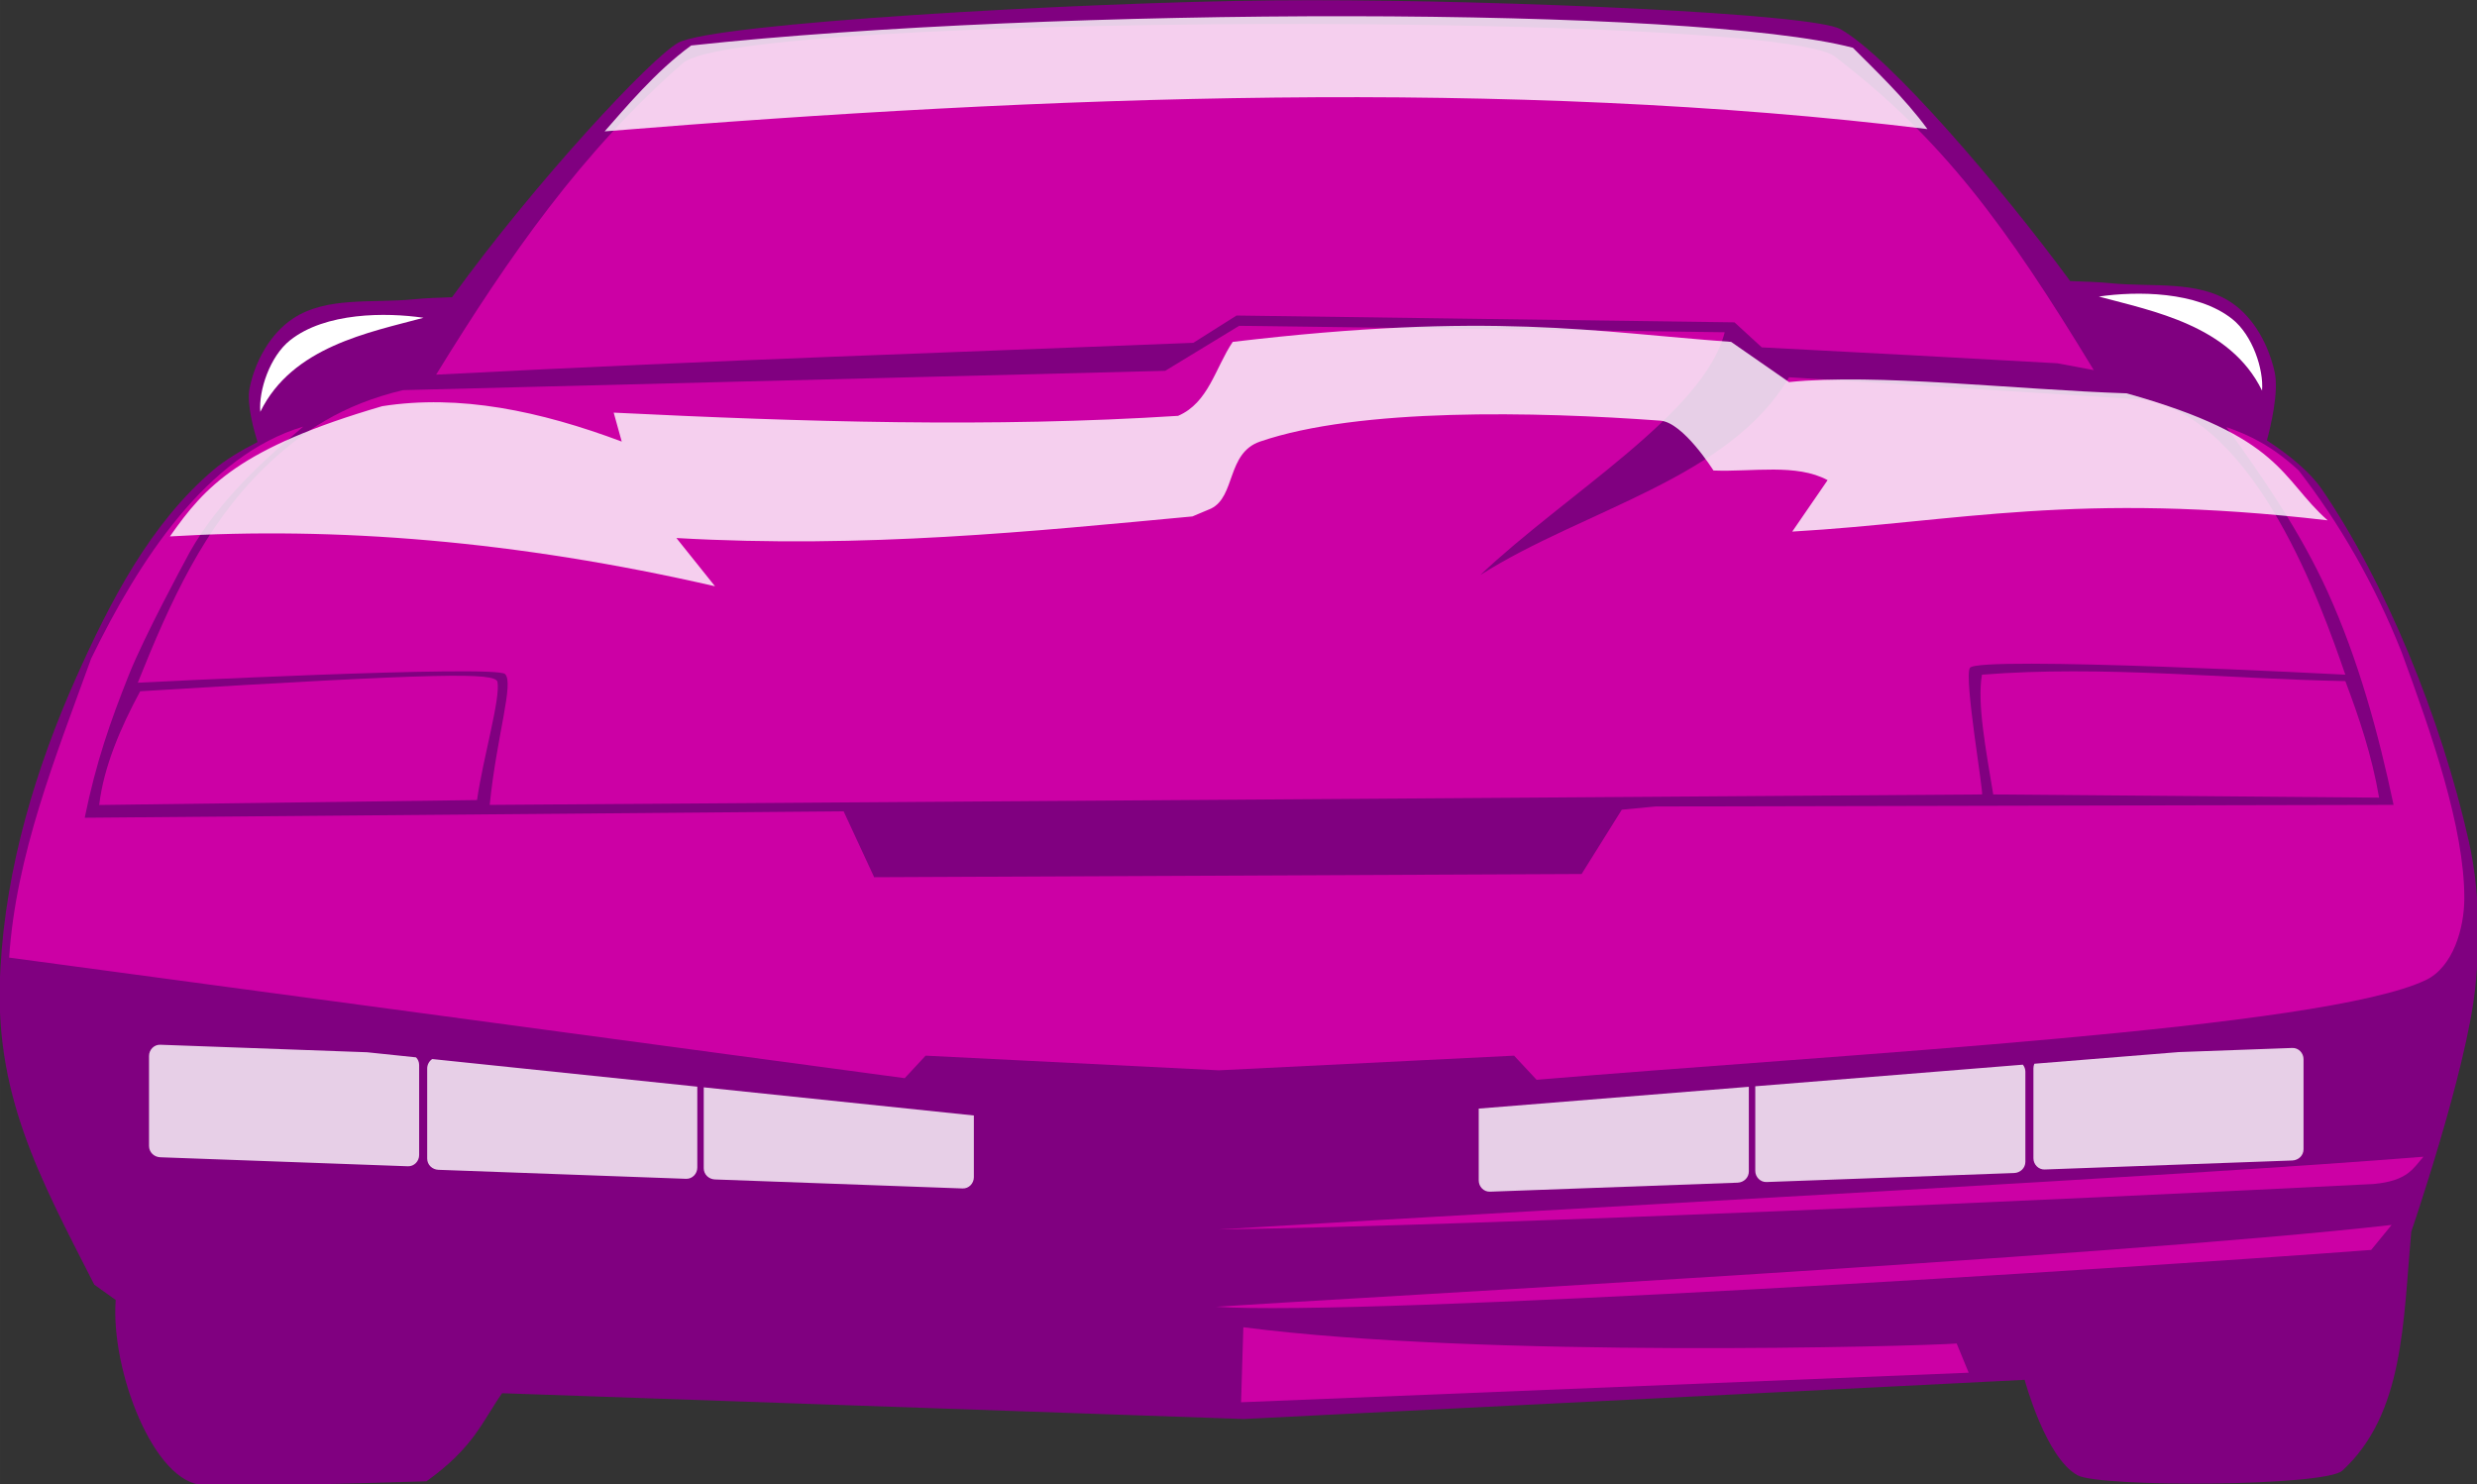 <?xml version="1.0" encoding="UTF-8" standalone="no"?>
<!-- Created with Inkscape (http://www.inkscape.org/) -->

<svg
   xmlns:dc="http://purl.org/dc/elements/1.1/"
   xmlns:cc="http://creativecommons.org/ns#"
   xmlns:rdf="http://www.w3.org/1999/02/22-rdf-syntax-ns#"
   xmlns:svg="http://www.w3.org/2000/svg"
   xmlns="http://www.w3.org/2000/svg"
   xmlns:sodipodi="http://sodipodi.sourceforge.net/DTD/sodipodi-0.dtd"
   xmlns:inkscape="http://www.inkscape.org/namespaces/inkscape"
   width="50mm"
   height="29.962mm"
   viewBox="0 0 177.165 106.165"
   id="svg2"
   version="1.1"
   inkscape:version="0.92.4 (5da689c313, 2019-01-14)"
   sodipodi:docname="kitt.svg">
  <rect x="0" y="0" width="177.165" height="106.165" fill="#333333" stroke="none"/>
  <defs
     id="defs4" />
  <sodipodi:namedview
     id="base"
     pagecolor="#ffffff"
     bordercolor="#666666"
     borderopacity="1.0"
     inkscape:pageopacity="0.0"
     inkscape:pageshadow="2"
     inkscape:zoom="1.4"
     inkscape:cx="74.177945"
     inkscape:cy="33.711325"
     inkscape:document-units="px"
     inkscape:current-layer="layer1"
     showgrid="false"
     inkscape:window-width="1366"
     inkscape:window-height="676"
     inkscape:window-x="0"
     inkscape:window-y="27"
     inkscape:window-maximized="1" />
  <g
     inkscape:label="Layer 1"
     inkscape:groupmode="layer"
     id="layer1"
     transform="translate(-43.461,-876.012)">
    <g
       id="g4393"
       transform="matrix(0.161,0,0,0.161,84.25,857.309)">
      <path
         id="path4425"
         d="m 329.16,116.25 c -5.748,0 -11.273,0.027 -16.523,0.08 -88.457,0.895 -249.187,10.14 -264.715,18.848 -12.15,6.814 -63.089,61.402 -100.461,113.055 -5.139,0.155 -12.427,0.434 -17.104,0.916 -17.989,1.855 -38.515,-1.446 -53.572,8.57 -10.15,6.751 -16.908,19.116 -19.285,31.072 -1.374,6.91 2.074,19.042 3.557,23.783 -7.606,3.891 -14.49,8.061 -19.529,12.336 -28.064,23.804 -45.925,58.459 -60.934,92.059 -18.15,40.632 -31.308,84.736 -33.738,129.172 -3.482,55.665 17.491,93.336 41.666,140.803 l 9.527,6.822 c -2.344,31.072 17.056,81.878 39.172,82.193 34.703,0.495 50.849,-0.314 98.875,-1.617 21.238,-15.239 24.775,-26.62 33.615,-39.156 L 299.207,746.654 646.102,729.248 c 0,0 9.318,34.82 23.594,42.457 9.965,5.331 109.789,5.023 117.541,-2.111 27.458,-25.269 26.97,-65.888 30.615,-106.172 0,0 24.41,-71.016 28.389,-108.037 2.328,-21.658 1.935,-44.025 -2.799,-65.287 -12.288,-55.191 -37.409,-115.771 -65.318,-156.545 -5.017,-7.33 -13.944,-14.898 -24.396,-21.684 1.644,-6.139 5.347,-21.544 3.465,-30.221 -2.584,-11.913 -9.136,-24.321 -19.285,-31.072 -15.057,-10.016 -35.583,-6.715 -53.572,-8.57 -4.96,-0.511 -12.898,-0.796 -18.012,-0.943 C 635.392,198.964 586.117,141.518 564.324,129.139 551.887,122.074 415.388,116.25 329.16,116.25 Z"
         style="fill:#800080;fill-opacity:1;fill-rule:evenodd;stroke:none;stroke-width:1px;stroke-linecap:butt;stroke-linejoin:miter;stroke-opacity:1"
         inkscape:connector-curvature="0" />
      <path
         sodipodi:nodetypes="csccsccccccccac"
         inkscape:connector-curvature="0"
         id="path4293"
         d="m -192.143,419.505 c 0,0 158.762,-8.041 163.153,-3.86 4.125,3.927 -3.666,27.139 -6.811,58.146 l 662.944,-4.643 c 0.924,0 -8.115,-52.018 -5.357,-56.25 3.571,-5.48 166.786,3.036 166.786,3.036 C 777.707,384.499 749.266,303.854 700,293.791 l -158.571,-10 c -26.387,45.099 -91.249,58.718 -137.143,87.857 37.922,-35.952 99.352,-71.905 108.571,-107.857 l -215.714,-2.857 -32.857,20 -338.571,8.571 c -26.634,6.308 -45.186,18.337 -62.143,35 -26.184,25.731 -41.146,58.651 -55.714,95 z"
         style="fill:#cc00a5;fill-opacity:1;fill-rule:evenodd;stroke:none;stroke-width:1px;stroke-linecap:butt;stroke-linejoin:miter;stroke-opacity:1" />
      <path
         sodipodi:nodetypes="ccccc"
         inkscape:connector-curvature="0"
         id="path4295"
         d="m 627.143,415.934 c 53.81,-4.224 107.619,1.833 161.429,2.857 6.084,16.178 11.74,32.784 15,51.786 l -171.429,-1.429 c -3.255,-19.856 -7.242,-40.687 -5,-53.214 z"
         style="fill:#cc00a5;fill-opacity:1;fill-rule:evenodd;stroke:none;stroke-width:1px;stroke-linecap:butt;stroke-linejoin:miter;stroke-opacity:1" />
      <path
         sodipodi:nodetypes="ccccc"
         inkscape:connector-curvature="0"
         id="path4297"
         d="m -191.071,423.307 c 137.081,-8.425 156.952,-8.161 158.701,-4.325 1.468,7.533 -6.237,33.124 -9.059,52.666 l -167.861,2.186 c 2.026,-17.023 9.525,-34.456 18.218,-50.527 z"
         style="fill:#cc00a5;fill-opacity:1;fill-rule:evenodd;stroke:none;stroke-width:1px;stroke-linecap:butt;stroke-linejoin:miter;stroke-opacity:1" />
      <path
         sodipodi:nodetypes="ccccccccssc"
         inkscape:connector-curvature="0"
         id="path4318"
         d="m -59.599,282.626 c 132.33,-6.841 227.012,-9.718 336.381,-14.142 l 19.193,-12.122 110.1,1.508 111.124,1.522 12.122,11.112 c 45.734,2.357 89.626,4.714 131.32,7.071 l 16.162,3.03 C 637.779,216.301 609.54,177.792 561.645,141.205 535.683,121.372 75.691,121.751 50.003,144.235 5.327,183.338 -27.045,229.702 -59.599,282.626 Z"
         style="fill:#cc00a5;fill-opacity:1;fill-rule:evenodd;stroke:none;stroke-width:1px;stroke-linecap:butt;stroke-linejoin:miter;stroke-opacity:1" />
      <path
         sodipodi:nodetypes="ccccccccsscccacccccccacc"
         inkscape:connector-curvature="0"
         id="path4320"
         d="m -118.651,305.724 c -42.77,12.739 -72.925,59.362 -94.206,103.066 -15.84,43.758 -33.412,87.268 -36.429,132.857 l 397.857,53.571 9.286,-10 130.209,6.508 131.219,-6.508 10,10.714 c 137.339,-11.57 349.054,-22.52 395,-44.286 12.128,-5.745 17.143,-23.008 17.143,-36.429 -6.4e-4,-31.352 -14.482,-72.857 -27.857,-109.286 -12.252,-30.887 -27.751,-57.443 -45.714,-80.714 -11.851,-10.976 -22.179,-15.861 -32.143,-19.286 16.324,22.388 33.173,47.124 45,73.214 13.634,30.077 22.554,62.72 29.286,94.643 l -327.857,0.714 -15,1.429 -17.857,28.571 L 135,505.934 l -13.571,-29.286 -337.143,2.857 c 5.066,-24.834 11.409,-42.841 19.582,-63.391 6.89,-17.324 24.704,-50.181 24.704,-50.181 11.849,-23.304 31.173,-42.012 52.778,-60.209 z"
         style="fill:#cc00a5;fill-opacity:1;fill-rule:evenodd;stroke:none;stroke-width:1px;stroke-linecap:butt;stroke-linejoin:miter;stroke-opacity:1" />
      <path
         sodipodi:nodetypes="cccccssccccccccccccc"
         inkscape:connector-curvature="0"
         id="path4328"
         d="m -177.857,354.505 c 73.472,-4.388 153.441,1.782 242.143,22.143 L 47.143,355.219 c 83.688,4.794 158.81,-3.022 229.235,-9.596 l 8.204,-3.449 c 11.082,-5.347 6.931,-24.688 21.847,-29.812 43.889,-15.076 122.494,-13.353 177.857,-9.286 10.144,0.745 23.571,22.143 23.571,22.143 17.27,0.699 36.848,-3.22 50.714,4.286 l -15.714,22.857 c 73.538,-4.279 126.264,-18.018 237.857,-5 -21.094,-18.668 -19.68,-36.97 -89.286,-56.429 -50.015,-1.674 -111.296,-8.981 -150,-5 l -25.714,-17.857 c -60.654,-4.385 -106.768,-13.617 -221.429,0 -7.713,11.44 -10.721,27.092 -24.286,32.857 -82.421,5.275 -166.408,2.72 -250.714,-1.429 l 3.571,12.857 c -36.311,-13.591 -72.016,-21.113 -106.429,-15.714 -63.34,18.512 -78.596,35.485 -94.286,57.857 z"
         style="fill:#ffffff;fill-opacity:0.812;fill-rule:evenodd;stroke:none;stroke-width:1px;stroke-linecap:butt;stroke-linejoin:miter;stroke-opacity:1" />
      <path
         id="path4378"
         d="m -182.143,580.361 c -2.768,-0.101 -5,2.23 -5,5 v 40 c 0,2.77 2.232,4.899 5,5 l 110,4 c 2.768,0.101 5,-2.23 5,-5 v -40 c 0,-1.333 -0.526,-2.509 -1.371,-3.391 l -21.77,-2.27 z m 120.813,6.357 c -1.35,0.898 -2.242,2.468 -2.242,4.215 v 40 c 0,2.77 2.232,4.899 5,5 l 110,4 c 2.768,0.101 5,-2.23 5,-5 v -35.941 z m 120.615,12.57 v 35.93 c 0,2.77 2.232,4.899 5,5 l 110,4 c 2.768,0.101 5,-2.23 5,-5 v -27.424 z"
         style="fill:#ffffff;fill-opacity:0.812;stroke:none;stroke-width:6;stroke-miterlimit:4;stroke-dasharray:none;stroke-opacity:1"
         inkscape:connector-curvature="0" />
      <path
         id="path4381"
         d="m 765,581.791 -50.408,1.832 -64.172,5.182 C 650.153,589.409 650,590.078 650,590.791 v 40 c 0,2.77 2.232,5.101 5,5 l 110,-4 c 2.768,-0.101 5,-2.23 5,-5 v -40 c 0,-2.77 -2.232,-5.101 -5,-5 z m -119.684,7.426 -118.889,9.598 v 37.547 c 0,2.77 2.232,5.101 5,5 l 110,-4 c 2.768,-0.101 5,-2.23 5,-5 v -40 c 0,-1.186 -0.426,-2.276 -1.111,-3.145 z m -121.744,9.828 -120,9.688 v 31.916 c 0,2.77 2.232,5.101 5,5 l 110,-4 c 2.768,-0.101 5,-2.23 5,-5 z"
         style="fill:#ffffff;fill-opacity:0.812;stroke:none;stroke-width:6;stroke-miterlimit:4;stroke-dasharray:none;stroke-opacity:1"
         inkscape:connector-curvature="0" />
      <path
         sodipodi:nodetypes="ccccc"
         inkscape:connector-curvature="0"
         id="path4389"
         d="m 299.005,705.88 -1.01,33.335 323.249,-13.132 -5.341,-12.977 c -17.105,1.273 -210.82,6.564 -316.898,-7.226 z"
         style="fill:#cc00a5;fill-opacity:1;fill-rule:evenodd;stroke:none;stroke-width:1px;stroke-linecap:butt;stroke-linejoin:miter;stroke-opacity:1" />
      <path
         sodipodi:nodetypes="cccc"
         inkscape:connector-curvature="0"
         id="path4391"
         d="m 287.893,662.443 c 117.947,-1.734 380.819,-13.469 513.157,-20.203 15.406,-1.375 17.718,-7.114 22.223,-12.122 -107.751,8.695 -356.921,21.55 -535.381,32.325 z"
         style="fill:#cc00a5;fill-opacity:1;fill-rule:evenodd;stroke:none;stroke-width:1px;stroke-linecap:butt;stroke-linejoin:miter;stroke-opacity:1" />
      <path
         sodipodi:nodetypes="cccc"
         inkscape:connector-curvature="0"
         id="path4393"
         d="m 286.883,696.789 c 65.704,4.439 401.633,-16.836 513.158,-25.254 l 9.091,-11.112 c -125.111,14.265 -481.607,33.529 -522.249,36.365 z"
         style="fill:#cc00a5;fill-opacity:1;fill-rule:evenodd;stroke:none;stroke-width:1px;stroke-linecap:butt;stroke-linejoin:miter;stroke-opacity:1" />
      <path
         sodipodi:nodetypes="ccccc"
         inkscape:connector-curvature="0"
         id="path4410"
         d="M 53.711,136.378 C 37.92,147.818 23.789,164.914 15.254,174.54 211.522,158.503 417.274,150.868 602.909,173.529 593.031,159.877 578.529,146.19 569.798,137.388 499.504,118.844 215.452,118.896 53.711,136.378 Z"
         style="fill:#ffffff;fill-opacity:0.812;fill-rule:evenodd;stroke:none;stroke-width:1px;stroke-linecap:butt;stroke-linejoin:miter;stroke-opacity:1" />
      <path
         sodipodi:nodetypes="ccac"
         inkscape:connector-curvature="0"
         id="path4430"
         d="m 679.071,247.934 c 24.07,6.5 58.327,12.814 72.5,41.786 0.785,-9.455 -4.234,-24.643 -13.214,-31.786 -15.684,-12.476 -42.619,-12.45 -59.286,-10 z"
         style="fill:#ffffff;fill-rule:evenodd;stroke:none;stroke-width:1px;stroke-linecap:butt;stroke-linejoin:miter;stroke-opacity:1" />
      <path
         style="fill:#ffffff;fill-rule:evenodd;stroke:none;stroke-width:1px;stroke-linecap:butt;stroke-linejoin:miter;stroke-opacity:1"
         d="m -65.206,257.362 c -24.07,6.5 -58.327,12.814 -72.5,41.786 -0.785,-9.455 4.234,-24.643 13.214,-31.786 15.684,-12.476 42.619,-12.45 59.286,-10 z"
         id="path4432"
         inkscape:connector-curvature="0"
         sodipodi:nodetypes="ccac" />
    </g>
    <flowRoot
       xml:space="preserve"
       id="flowRoot4410"
       style="font-style:normal;font-weight:normal;line-height:0.01%;font-family:sans-serif;letter-spacing:0px;word-spacing:0px;fill:#000000;fill-opacity:1;stroke:none;stroke-width:1px;stroke-linecap:butt;stroke-linejoin:miter;stroke-opacity:1"
       transform="translate(0,680.315)"><flowRegion
         id="flowRegion4412"><rect
           id="rect4414"
           width="222.857"
           height="103.571"
           x="13.571"
           y="19.19" /></flowRegion><flowPara
         id="flowPara4416"
         style="font-size:40px;line-height:10">KITT</flowPara></flowRoot>  </g>
</svg>

